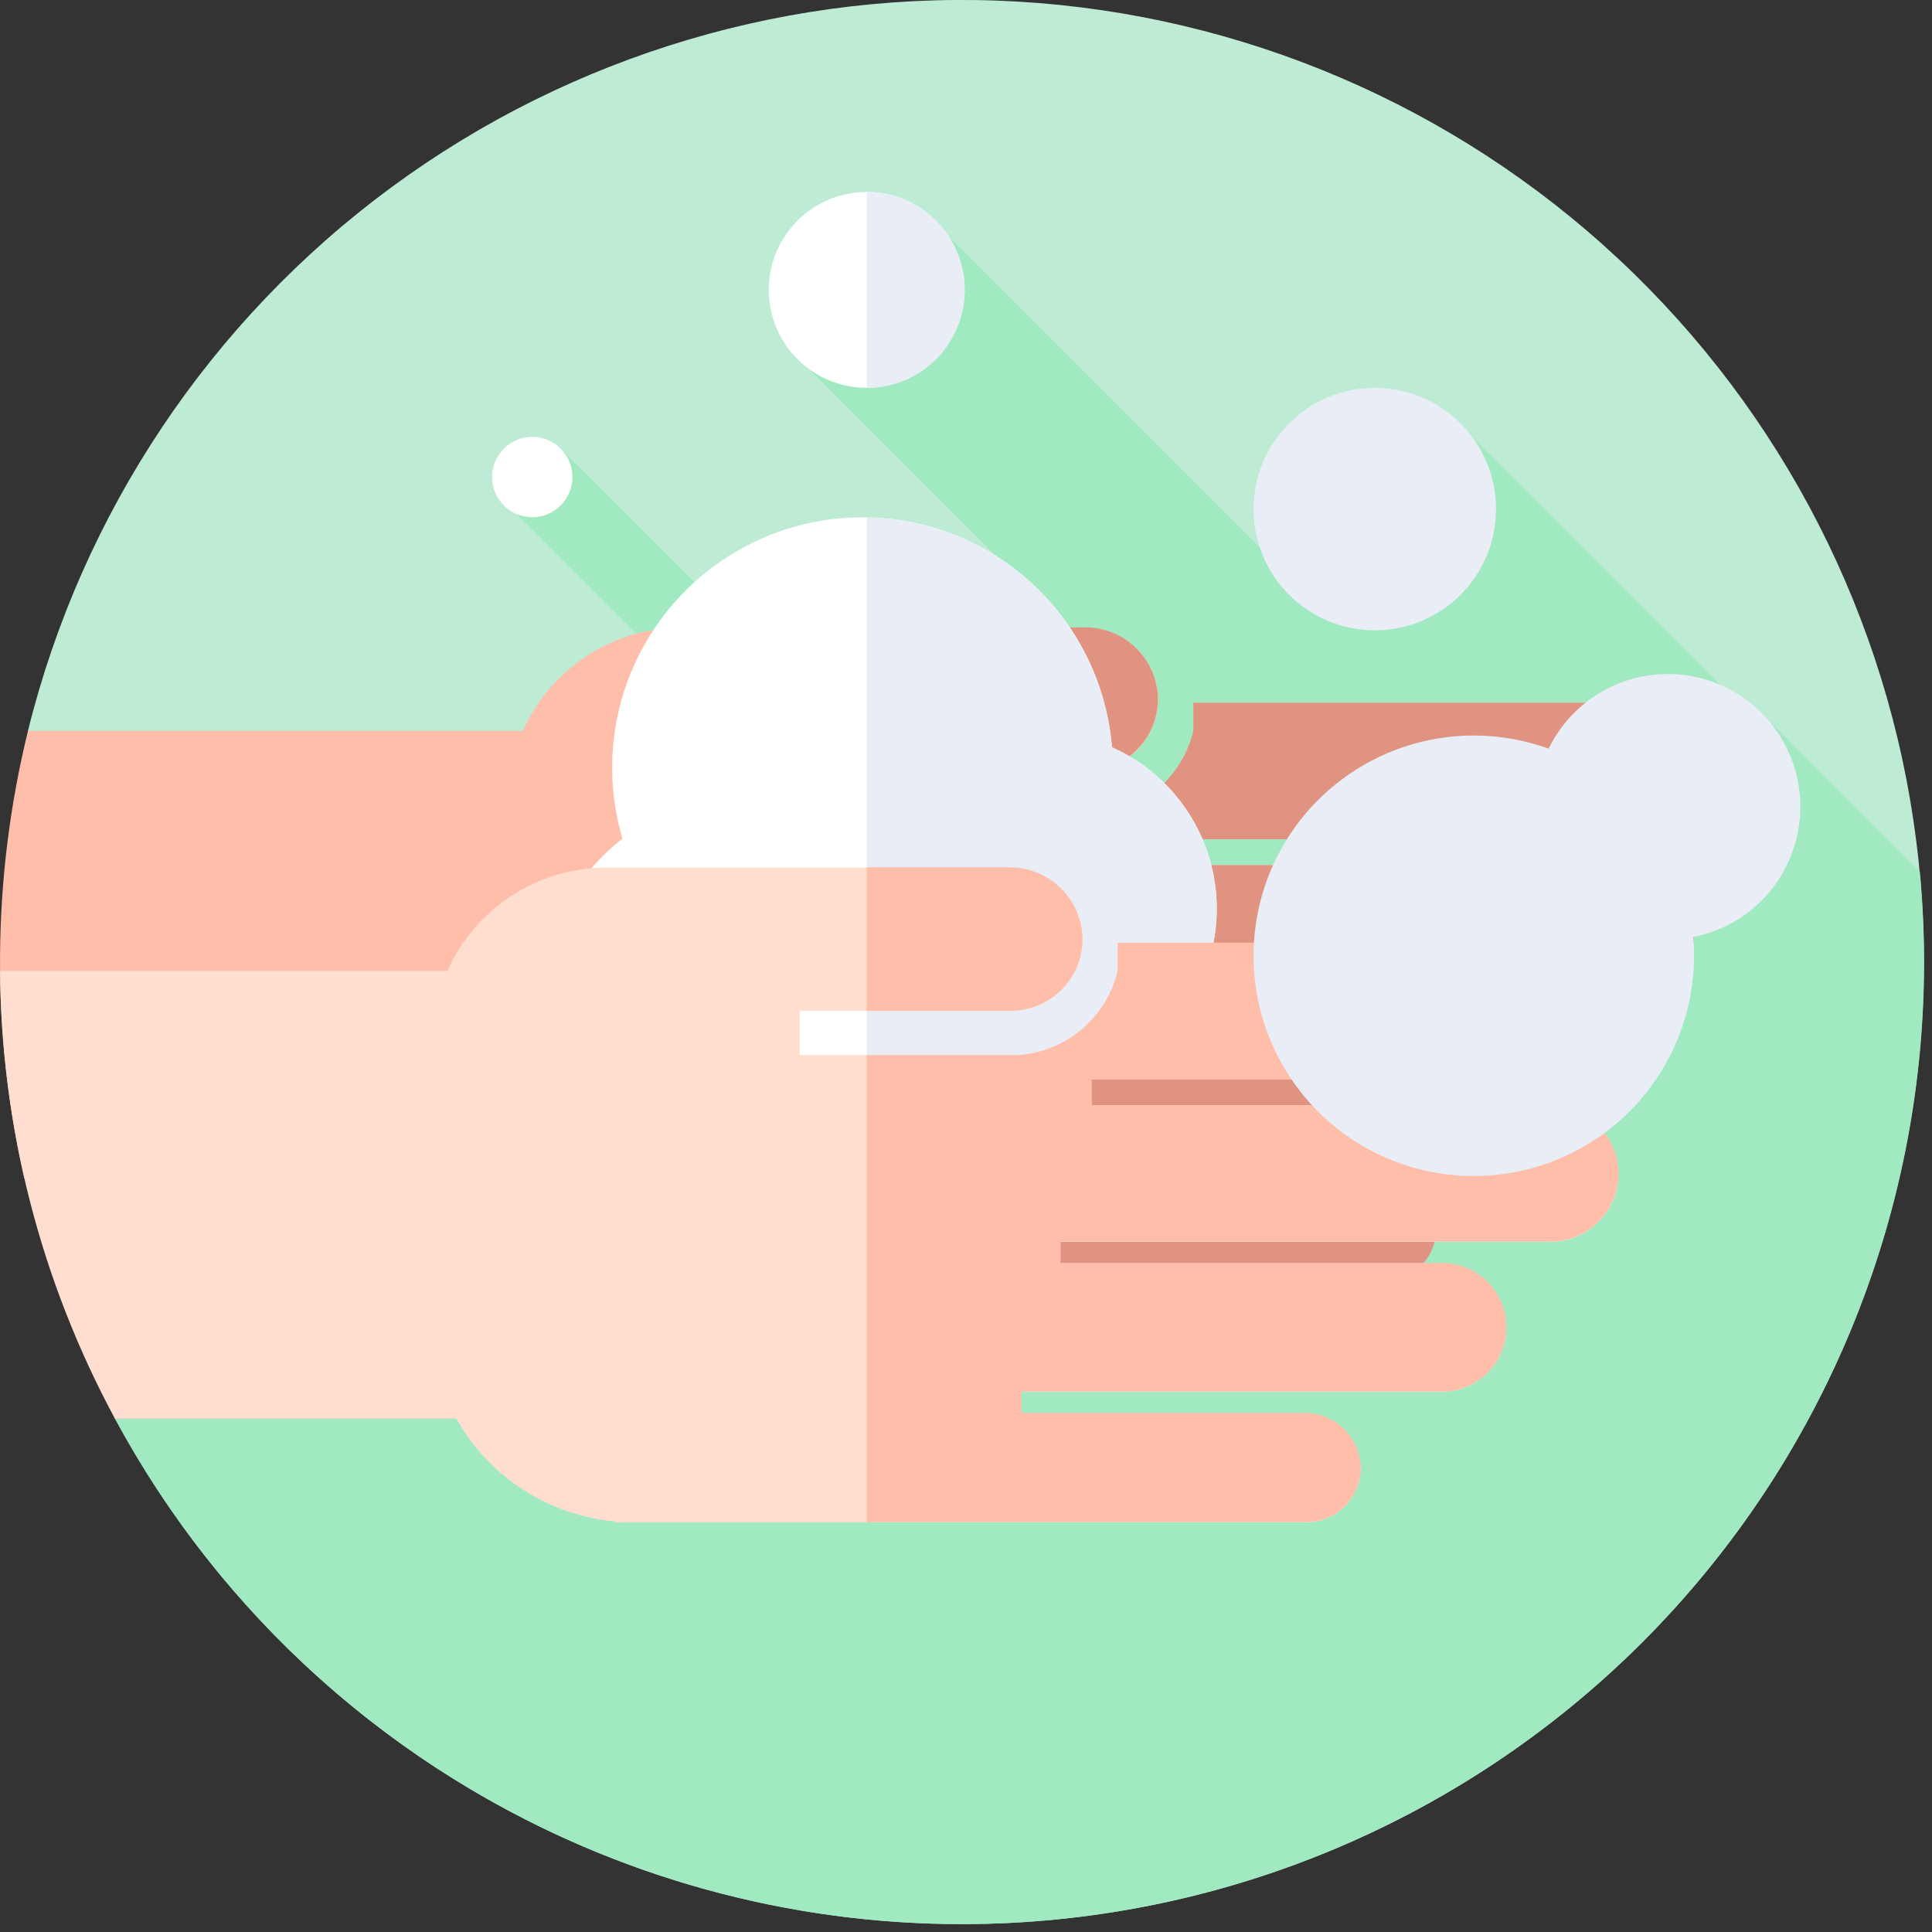 <svg width="35" height="35" viewBox="0 0 35 35" fill="none" xmlns="http://www.w3.org/2000/svg">
<rect x="0" y="0" width="35" height="35" fill="#333333" stroke="none"/>
<path d="M0.506 13.241C1.484 9.291 3.812 5.808 7.088 3.395C10.364 0.982 14.381 -0.208 18.443 0.029C22.505 0.267 26.355 1.918 29.327 4.697C32.299 7.476 34.206 11.206 34.716 15.243C35.226 19.28 34.308 23.367 32.121 26.798C29.933 30.229 26.615 32.786 22.74 34.027C18.865 35.268 14.678 35.114 10.905 33.592C7.131 32.07 4.01 29.276 2.08 25.694L0.506 13.241Z" fill="#BDEBD4"/>
<path d="M17.428 34.857C22.05 34.857 26.483 33.021 29.752 29.753C33.02 26.484 34.857 22.051 34.857 17.429C34.857 16.877 34.83 16.329 34.78 15.793L31.98 12.993L31.853 13.099L26.671 7.917L23.871 10.968L17.189 4.286L14.662 6.692L20.224 12.254L16.812 14.782L10.112 8.082L9.351 9.307L15.672 15.628L2.081 25.695C3.573 28.466 5.788 30.78 8.49 32.394C11.192 34.007 14.281 34.858 17.428 34.857V34.857Z" fill="#A0E9C1"/>
<path d="M29.453 18.146C29.619 18.146 29.784 18.113 29.937 18.047C30.09 17.983 30.228 17.887 30.343 17.768C30.459 17.648 30.549 17.506 30.608 17.351C30.668 17.196 30.695 17.03 30.689 16.864C30.672 16.541 30.531 16.236 30.296 16.015C30.06 15.793 29.748 15.67 29.424 15.673H21.143V15.204H28.82C28.985 15.209 29.15 15.18 29.304 15.12C29.458 15.06 29.599 14.97 29.717 14.855C29.836 14.739 29.93 14.601 29.995 14.449C30.059 14.297 30.092 14.133 30.092 13.967C30.092 13.802 30.059 13.638 29.995 13.486C29.93 13.334 29.836 13.196 29.717 13.081C29.599 12.965 29.458 12.875 29.304 12.815C29.15 12.755 28.985 12.726 28.82 12.731H21.62C21.62 12.731 21.62 13.237 21.62 13.239C21.522 13.652 21.294 14.023 20.97 14.298C20.647 14.572 20.244 14.736 19.82 14.766H19.727H15.857V13.966H19.682C19.856 13.966 20.029 13.931 20.19 13.863C20.35 13.795 20.495 13.695 20.617 13.57C20.738 13.445 20.833 13.296 20.896 13.134C20.958 12.971 20.988 12.797 20.982 12.623C20.965 12.283 20.818 11.963 20.57 11.729C20.323 11.495 19.994 11.366 19.654 11.369H12.354C11.744 11.37 11.148 11.547 10.637 11.879C10.125 12.211 9.721 12.684 9.473 13.241V13.241H0.507C-0.146 15.901 -0.168 18.678 0.442 21.348H9.635C9.928 21.87 10.344 22.312 10.846 22.637C11.348 22.962 11.922 23.16 12.518 23.213V23.228H25.033C25.292 23.228 25.54 23.127 25.725 22.945C25.91 22.764 26.016 22.518 26.021 22.259C26.021 22.126 25.994 21.995 25.943 21.872C25.892 21.75 25.817 21.639 25.723 21.545C25.629 21.451 25.517 21.378 25.394 21.327C25.271 21.277 25.14 21.251 25.007 21.252H19.874V20.863H27.493C27.802 20.863 28.098 20.74 28.316 20.522C28.534 20.304 28.657 20.008 28.657 19.699C28.657 19.39 28.534 19.094 28.316 18.876C28.098 18.658 27.802 18.535 27.493 18.535H20.579V18.146H29.453ZM15.853 14.771C15.853 14.771 15.855 14.771 15.854 14.772L15.853 14.771Z" fill="#FFBEAA"/>
<path d="M19.675 13.962C19.849 13.962 20.022 13.927 20.183 13.859C20.343 13.791 20.488 13.691 20.61 13.566C20.731 13.441 20.826 13.293 20.889 13.13C20.951 12.967 20.981 12.793 20.975 12.619C20.959 12.279 20.811 11.959 20.563 11.725C20.316 11.491 19.988 11.362 19.647 11.365H17.417V13.965L19.675 13.962Z" fill="#E09380"/>
<path d="M29.423 15.673H21.142V15.204H28.819C28.984 15.209 29.149 15.18 29.303 15.12C29.457 15.06 29.598 14.97 29.716 14.855C29.835 14.739 29.929 14.601 29.994 14.449C30.058 14.297 30.091 14.133 30.091 13.967C30.091 13.802 30.058 13.638 29.994 13.486C29.929 13.334 29.835 13.196 29.716 13.081C29.598 12.965 29.457 12.875 29.303 12.815C29.149 12.755 28.984 12.726 28.819 12.731H21.619C21.619 12.731 21.619 13.237 21.619 13.239C21.521 13.652 21.293 14.023 20.969 14.298C20.646 14.572 20.243 14.736 19.819 14.766H19.726H17.42V23.231H25.035C25.294 23.231 25.542 23.13 25.727 22.948C25.912 22.767 26.018 22.521 26.023 22.262C26.023 22.129 25.996 21.998 25.945 21.875C25.894 21.753 25.819 21.642 25.725 21.548C25.631 21.454 25.519 21.381 25.396 21.33C25.273 21.28 25.142 21.254 25.009 21.255H19.875V20.866H27.494C27.803 20.866 28.099 20.743 28.317 20.525C28.535 20.307 28.658 20.011 28.658 19.702C28.658 19.393 28.535 19.097 28.317 18.879C28.099 18.661 27.803 18.538 27.494 18.538H20.575V18.149H29.449C29.615 18.149 29.78 18.116 29.933 18.05C30.086 17.985 30.224 17.89 30.339 17.771C30.455 17.651 30.545 17.509 30.604 17.354C30.664 17.199 30.691 17.033 30.685 16.867C30.669 16.544 30.529 16.239 30.294 16.017C30.059 15.794 29.747 15.671 29.423 15.673V15.673Z" fill="#E09380"/>
<path d="M20.145 13.538C20.093 12.905 19.91 12.29 19.605 11.733C19.301 11.176 18.883 10.689 18.379 10.303C17.874 9.918 17.294 9.643 16.677 9.495C16.059 9.348 15.418 9.332 14.794 9.448C14.169 9.565 13.577 9.811 13.054 10.171C12.531 10.531 12.089 10.997 11.758 11.538C11.426 12.079 11.212 12.684 11.129 13.314C11.046 13.943 11.096 14.583 11.276 15.192C10.799 15.565 10.417 16.046 10.162 16.595C9.906 17.145 9.784 17.746 9.805 18.352C9.826 18.957 9.991 19.549 10.284 20.078C10.578 20.608 10.992 21.061 11.495 21.4C11.996 21.739 12.572 21.954 13.173 22.028C13.774 22.103 14.384 22.034 14.953 21.827C15.523 21.621 16.035 21.283 16.449 20.84C16.863 20.398 17.166 19.864 17.334 19.282C17.713 19.485 18.129 19.609 18.558 19.648C18.986 19.686 19.417 19.637 19.826 19.505C20.235 19.373 20.614 19.16 20.939 18.879C21.264 18.597 21.529 18.253 21.718 17.867C21.907 17.48 22.016 17.06 22.039 16.631C22.061 16.201 21.998 15.772 21.851 15.368C21.704 14.964 21.477 14.593 21.184 14.279C20.891 13.964 20.538 13.712 20.145 13.537V13.538Z" fill="white"/>
<path d="M20.144 13.538C20.05 12.417 19.544 11.371 18.723 10.601C17.903 9.832 16.826 9.395 15.701 9.374V21.431C16.494 20.944 17.076 20.178 17.333 19.283C17.712 19.486 18.128 19.61 18.556 19.648C18.985 19.687 19.416 19.639 19.825 19.506C20.235 19.374 20.613 19.161 20.938 18.88C21.263 18.598 21.528 18.254 21.716 17.868C21.905 17.482 22.015 17.061 22.038 16.632C22.061 16.203 21.997 15.773 21.85 15.369C21.703 14.965 21.476 14.594 21.183 14.28C20.89 13.965 20.537 13.713 20.144 13.538V13.538Z" fill="#E9EDF5"/>
<path d="M28.055 20.021H19.774V19.552H27.451C27.616 19.557 27.781 19.528 27.935 19.468C28.089 19.408 28.23 19.318 28.348 19.203C28.467 19.087 28.561 18.949 28.626 18.797C28.69 18.645 28.723 18.481 28.723 18.316C28.723 18.15 28.69 17.986 28.626 17.834C28.561 17.682 28.467 17.544 28.348 17.428C28.23 17.313 28.089 17.223 27.935 17.163C27.781 17.103 27.616 17.074 27.451 17.079H20.251C20.251 17.079 20.251 17.585 20.251 17.587C20.153 18 19.925 18.371 19.601 18.646C19.278 18.92 18.875 19.084 18.451 19.114H18.358H14.488V18.314H18.313C18.487 18.314 18.66 18.279 18.821 18.211C18.981 18.143 19.127 18.044 19.248 17.918C19.369 17.793 19.464 17.645 19.527 17.482C19.589 17.319 19.619 17.145 19.613 16.971C19.596 16.631 19.449 16.311 19.201 16.077C18.954 15.843 18.625 15.714 18.285 15.717H10.985C10.375 15.718 9.779 15.895 9.268 16.227C8.756 16.559 8.352 17.032 8.104 17.589V17.589H0.001C0.022 20.421 0.736 23.205 2.081 25.698H8.266C8.559 26.22 8.974 26.662 9.477 26.987C9.979 27.312 10.553 27.51 11.149 27.563V27.578H23.664C23.923 27.578 24.171 27.477 24.356 27.295C24.541 27.114 24.647 26.868 24.652 26.609C24.652 26.476 24.625 26.345 24.574 26.222C24.523 26.1 24.448 25.989 24.354 25.895C24.26 25.802 24.148 25.727 24.025 25.677C23.902 25.627 23.771 25.601 23.638 25.602H18.506V25.213H26.125C26.434 25.213 26.73 25.09 26.948 24.872C27.166 24.654 27.289 24.358 27.289 24.049C27.289 23.74 27.166 23.444 26.948 23.226C26.73 23.008 26.434 22.885 26.125 22.885H19.21V22.498H28.084C28.25 22.498 28.415 22.465 28.568 22.399C28.721 22.334 28.859 22.239 28.974 22.12C29.09 22 29.18 21.858 29.239 21.703C29.299 21.548 29.326 21.382 29.32 21.216C29.304 20.892 29.164 20.587 28.928 20.364C28.692 20.141 28.379 20.018 28.055 20.021V20.021ZM14.486 19.121C14.486 19.121 14.491 19.119 14.486 19.12V19.121Z" fill="#FFDECF"/>
<path d="M18.31 18.31C18.484 18.31 18.657 18.275 18.818 18.207C18.978 18.139 19.123 18.04 19.245 17.914C19.366 17.789 19.461 17.64 19.524 17.478C19.586 17.315 19.616 17.141 19.61 16.967C19.593 16.627 19.446 16.306 19.198 16.073C18.951 15.839 18.622 15.71 18.282 15.713H15.701V18.313L18.31 18.31Z" fill="#FFBEAA"/>
<path d="M28.054 20.021H19.771V19.552H27.448C27.613 19.557 27.778 19.528 27.932 19.468C28.086 19.408 28.227 19.318 28.345 19.203C28.464 19.087 28.558 18.949 28.623 18.797C28.687 18.645 28.72 18.481 28.72 18.316C28.72 18.15 28.687 17.986 28.623 17.834C28.558 17.682 28.464 17.544 28.345 17.428C28.227 17.313 28.086 17.223 27.932 17.163C27.778 17.103 27.613 17.074 27.448 17.079H20.248C20.248 17.079 20.248 17.585 20.248 17.587C20.15 18 19.922 18.371 19.598 18.646C19.275 18.92 18.872 19.084 18.448 19.114H18.355H15.701V27.573H23.663C23.922 27.573 24.17 27.472 24.355 27.29C24.54 27.109 24.646 26.863 24.651 26.604C24.651 26.471 24.624 26.34 24.573 26.217C24.522 26.095 24.447 25.984 24.353 25.89C24.259 25.797 24.147 25.723 24.024 25.672C23.901 25.622 23.77 25.596 23.637 25.597H18.505V25.209H26.124C26.277 25.209 26.428 25.179 26.57 25.12C26.711 25.062 26.839 24.976 26.947 24.868C27.055 24.76 27.141 24.632 27.199 24.491C27.258 24.349 27.288 24.198 27.288 24.045C27.288 23.892 27.258 23.741 27.199 23.6C27.141 23.458 27.055 23.33 26.947 23.222C26.839 23.114 26.711 23.028 26.57 22.97C26.428 22.911 26.277 22.881 26.124 22.881H19.21V22.492H28.084C28.25 22.492 28.415 22.458 28.568 22.393C28.721 22.328 28.859 22.233 28.974 22.113C29.089 21.993 29.179 21.851 29.239 21.696C29.298 21.541 29.325 21.375 29.319 21.209C29.302 20.886 29.161 20.581 28.926 20.36C28.69 20.138 28.378 20.015 28.054 20.018V20.021Z" fill="#FFBEAA"/>
<path d="M32.614 14.618C32.616 14.074 32.433 13.546 32.095 13.12C31.758 12.694 31.285 12.395 30.756 12.272C30.226 12.149 29.67 12.21 29.18 12.445C28.689 12.679 28.293 13.073 28.055 13.562C27.257 13.274 26.389 13.247 25.575 13.486C24.761 13.725 24.045 14.217 23.529 14.891C23.014 15.565 22.727 16.385 22.71 17.233C22.692 18.081 22.946 18.913 23.433 19.607C23.92 20.301 24.616 20.822 25.419 21.094C26.223 21.366 27.092 21.375 27.901 21.119C28.709 20.864 29.416 20.357 29.917 19.673C30.419 18.989 30.689 18.163 30.689 17.315C30.689 17.2 30.684 17.087 30.675 16.975C31.221 16.868 31.714 16.575 32.068 16.145C32.421 15.714 32.614 15.175 32.614 14.618V14.618Z" fill="#E9EDF5"/>
<path d="M24.906 11.419C26.119 11.419 27.102 10.436 27.102 9.223C27.102 8.01 26.119 7.027 24.906 7.027C23.693 7.027 22.71 8.01 22.71 9.223C22.71 10.436 23.693 11.419 24.906 11.419Z" fill="#E9EDF5"/>
<path d="M15.701 7.026C16.681 7.026 17.475 6.232 17.475 5.252C17.475 4.272 16.681 3.478 15.701 3.478C14.721 3.478 13.927 4.272 13.927 5.252C13.927 6.232 14.721 7.026 15.701 7.026Z" fill="white"/>
<path d="M15.701 3.478C16.172 3.478 16.623 3.665 16.956 3.998C17.288 4.331 17.476 4.782 17.476 5.253C17.476 5.723 17.288 6.175 16.956 6.507C16.623 6.84 16.172 7.027 15.701 7.027V3.478Z" fill="#E9EDF5"/>
<path d="M9.642 9.37C10.044 9.37 10.37 9.044 10.37 8.642C10.37 8.24 10.044 7.914 9.642 7.914C9.24 7.914 8.914 8.24 8.914 8.642C8.914 9.044 9.24 9.37 9.642 9.37Z" fill="white"/>
</svg>
